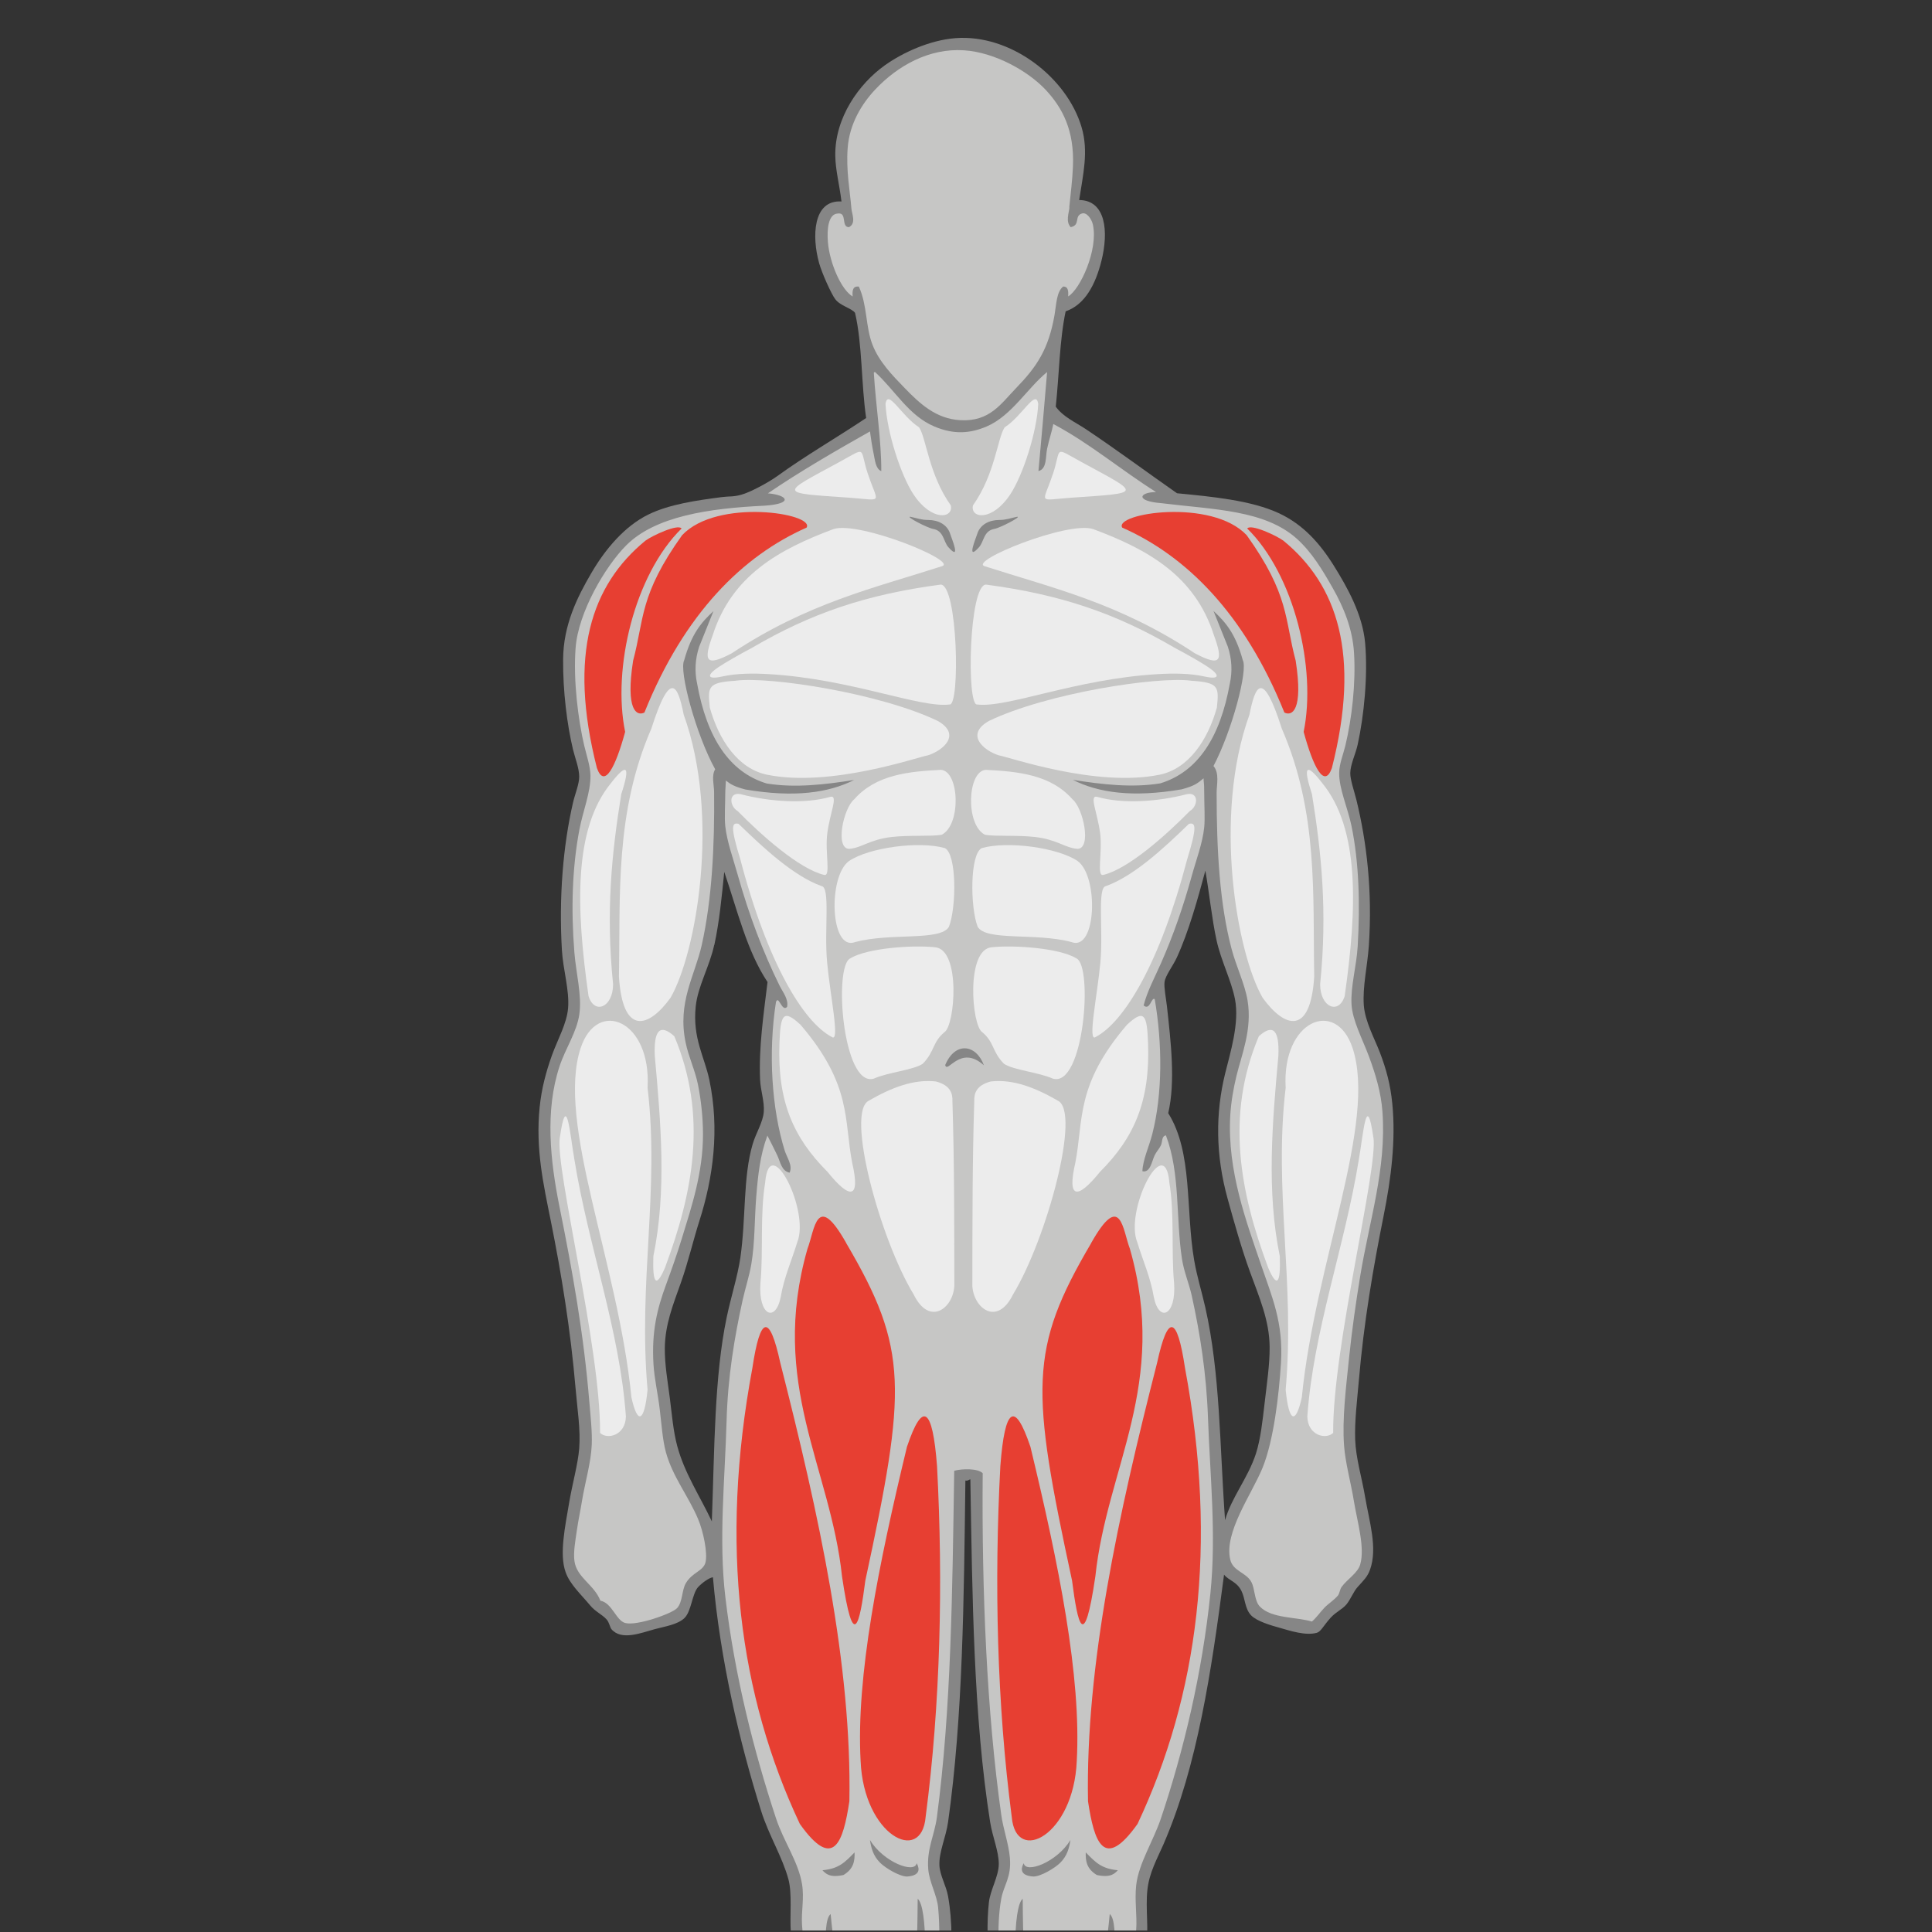 <?xml version="1.0" encoding="UTF-8"?>
<svg id="_ÎÓÈ_1" data-name=" ÎÓÈ 1" xmlns="http://www.w3.org/2000/svg" xmlns:xlink="http://www.w3.org/1999/xlink" version="1.1" viewBox="0 0 2834.6 2834.6">
  <rect x="0" y="0" width="2834.6" height="2834.6" fill="#333333" stroke="none"/>
  <defs>
    <style>
      .cls-1 {
        clip-path: url(#clippath);
      }

      .cls-2 {
        fill: none;
      }

      .cls-2, .cls-3, .cls-4, .cls-5, .cls-6 {
        stroke-width: 0px;
      }

      .cls-3 {
        fill: #e73f32;
      }

      .cls-3, .cls-4, .cls-5, .cls-6 {
        fill-rule: evenodd;
      }

      .cls-4 {
        fill: #ececec;
      }

      .cls-5 {
        fill: #868686;
      }

      .cls-6 {
        fill: #c6c6c5;
      }
    </style>
    <clipPath id="clippath">
      <rect class="cls-2" x="-1.7" y="2.1" width="2838.1" height="2830.3"/>
    </clipPath>
  </defs>
  <g class="cls-1">
    <g>
      <path class="cls-5" d="M1583.4,293.5c39.2.3,43.3,46.4,32.7,88.9-8.7,34.8-24.1,64.6-52.6,74.4-9,42.4-9.5,93.4-14.5,139.8,10.8,15.1,28.6,22.7,43.6,32.7,44.6,29.7,89.6,63.2,134.3,94.4,51,4.9,108.5,10.4,148.9,29,36.2,16.7,60.9,44.6,81.7,78.1,19.4,31.2,41.7,70.9,45.4,112.6,4.2,47.9-1.6,106.4-10.9,148.9-2.9,13.4-10.7,29.3-10.9,41.8-.2,9.7,5.8,26.5,9.1,39.9,14.8,60.6,23.7,132.9,18.1,214.2-2,28.9-9.4,59.9-7.3,87.1,1.9,23.7,15.6,48.1,23.6,69,9.3,24.4,15.4,46.9,18.1,74.4,5.5,54.4-1.9,111.5-12.7,165.2-15.2,75.7-29,155.8-36.3,241.4-2.5,28.9-6.4,60-5.4,87.1,1,27.1,9.9,56.1,14.5,83.5,6.1,36.1,18.7,75.2,7.3,107.1-3.8,10.4-8.8,15-18.2,25.4-6.3,7-9.9,17.5-16.3,25.4-6.1,7.4-15.6,11.1-23.6,20-10.3,11.5-14.1,20.2-20,21.8-16.7,4.6-39.6-3.1-54.4-7.3-13.4-3.7-33.4-9.6-41.8-18.1-9.7-10-8.6-24.7-14.5-36.3-6.9-13.6-18.2-14.7-25.4-23.6-18.6,142.1-39,280.7-88.9,395.7-9.1,20.9-21,41.6-23.6,67.2-2.9,27.8,2.4,56.2-1.8,85.3-1.8,12.5-7.6,25.6-7.3,38.1.5,22.4,12.2,46.9,18.2,70.8,16.6,66.7,32.3,145,32.7,228.7.5,110.9-30.3,210.8-58.1,305-19.3,65.4-39.6,142-52.6,219.6-5,29.9-14.3,63.4-9.1,90.8,4.4,23.1,23.3,47.1,39.9,69,12.7,16.7,22.4,28.3,39.9,41.8,6,4.6,12.6,13,18.1,14.5,28.7,8.1,64.3,16.3,63.5,43.6-.5,15.9-12,22.9-39.9,23.6-20.6.5-41.1,0-61.7,0-42.2,0-88.6,6.3-123.4,1.8-9.7-1.2-17.8-7.9-30.9-9.1-29.8-2.7-58.5,7.4-69-9.1-13.3-20.9,17.1-80.2,16.3-105.3-.4-14.5-7.6-29.2-7.3-43.6.6-22,11.3-45.1,14.5-69,15.5-115.8,10.5-276.2-10.9-386.6-8.7-45.1-26.1-87.1-29-136.1-6.2,10.5-5,22.7-7.3,34.5-6.3,33.4-17.2,66.8-23.6,101.7-20.2,111.1-24.5,268.1-7.3,386.6,1.8,12.4,4,22.3,7.3,34.5,2.7,10.1,6.8,22.7,7.3,32.7.7,15.3-7.2,29.6-7.3,43.6-.2,37.2,27.2,68.4,18.1,107.1-8.4,15.7-43.3,7.6-67.2,9.1-14.5.9-22.7,9.1-39.9,9.1h-118c-39.2,0-94.5,5.9-99.8-16.3-6.2-25.6,20.5-39.4,38.1-45.4,6.2-2.1,14.3-2.3,21.8-5.4,21.7-9,45.9-35.3,59.9-54.5,12.8-17.5,36.3-48.3,39.9-72.6,3.8-25.3-3.9-56.6-9.1-85.3-13.4-74.5-34.8-156.7-54.5-223.3-27.7-94.1-61.7-190.9-61.7-308.6s19.5-181,39.9-261.4c2.8-11.1,8.6-22.8,9.1-32.7.9-20.5-9.3-43-10.9-65.3-1.8-25.1,2.2-56.7-3.6-78.1-9.1-33.2-28.7-64.2-39.9-99.8-31.7-100.7-60.3-222.4-70.8-343.1-6.1.9-16.2,8.5-21.8,14.5-8.8,9.6-9.7,35.5-20,45.4-10.1,9.7-28.9,12.3-43.6,16.3-20.3,5.5-48.7,17.2-63.5,0-2.2-2.6-3.1-10-7.3-14.5-6.6-7.2-16.5-11.4-23.6-20-14.7-17.6-29.9-31.2-36.3-49-9.5-26.4-.9-66.3,5.4-103.5,4.7-27.4,12.7-55.5,14.5-78.1,2.2-27.3-2.8-58.3-5.4-88.9-7.2-84.5-20.6-166.9-36.3-245.1-10.7-53.2-22.6-105.7-16.3-167,2.8-27.5,9.4-51.8,18.1-76.2,8.2-22.7,21.8-46.4,23.6-69,2.1-26.5-7.4-56-9.1-85.3-4.5-77.4,1.7-152.9,16.3-216,3-13,9.1-27.2,9.1-38.1,0-12.5-6-27.2-9.1-39.9-8.7-36.5-14.9-85.4-14.5-132.5.4-50.2,20.5-90.8,41.8-127.1,19.9-34,48.2-68.1,83.5-85.3,30.5-14.9,70-20.6,107.1-25.4,12.2-1.6,16.5-.1,29.2-3.6,13-3.6,39.3-17.7,52.5-27.2,41-29.8,86.2-55.7,130.5-85.3-7.3-49.6-5.5-108.2-16.3-154.3-5-6.8-21.5-10.1-29-20-6.2-8.2-19.8-39-23.6-52.6-11.1-39.4-9.2-93.4,32.7-90.8-2.9-24.4-8.8-45.8-9.1-67.2-.7-56.2,35.2-105.8,72.6-132.5,26.5-18.9,66.2-37,103.5-39.9,81.1-6.4,163.7,57.4,185.3,130.7,10.5,35.5,2.2,69-3.6,107.1h0ZM1726.8,1404.5c-6,13-17,26.8-18.2,36.3-1,8.4,2.3,24.5,3.6,36.3,5.6,51.2,12.6,110,1.8,156.1,36.3,57.7,25.3,141.7,38.1,216,4,23.4,11.4,47.1,16.3,69,22,97.2,21.1,204.2,29,312.2,9.4-33.5,33.7-61.8,45.4-98,6.7-21,9.7-48.3,12.7-74.4,3-26.4,7.5-55.6,7.3-81.7-.3-39.4-15.5-73.4-29-110.7-12.4-34.2-22.9-71.6-32.7-107.1-17.7-64-17.9-125.2-3.6-183.4,7.2-29.5,21.3-73.8,14.5-108.9-5.4-27.9-20.5-56.3-27.2-87.1-6.6-30.1-11.1-72.5-16.3-101.7-11.1,41.4-24.4,89.3-41.7,127.1h0ZM1047.9,1386.3c-6.8,31.9-24.2,60.7-27.2,90.8-4.7,46.2,12.9,73.4,20,107.1,15.3,72.7,5.7,143.5-14.5,206.9-9.2,28.8-16.5,60.6-27.2,90.8-11.5,32.4-23.3,61.5-23.6,96.2-.2,23.7,4.1,48.4,7.3,72.6,3.1,24.4,5.1,49.3,10.9,70.8,10.8,40.4,34,74.7,50.8,110.7,4-108.3,3.6-212.2,21.8-299.5,6.3-30,16-60.1,20-87.1,8.5-58.9,3.7-118,18.1-167,4.6-15.8,15.1-32,16.3-47.2,1.2-15.2-4.8-31.8-5.4-47.2-2.1-48.1,5.2-96,10.9-143.4-30.1-44.9-44.4-105.7-63.5-161.6-3.7,37.4-7.2,73-14.5,107.1h0ZM1416.4,2172.3c-2.2,175.5-3.6,346.1-25.4,501-3.1,22.1-13.6,44.1-12.7,63.5.6,14.5,10,30,12.7,45.4,6.7,37.3,6.1,80.9,1.8,118-2.5,21.6-10.1,40.3-9.1,61.7,1.4,29.1,13.5,54.6,21.8,81.7,8.8,28.7,14.1,56.8,18.2,85.3-1.8-59.6,40.2-112.8,38.1-176.1-.8-23.1-9.5-46-10.9-69-1.9-30-3.3-63.3,0-92.6,2.1-18.7,14.4-38,14.5-56.3.1-18.6-9.3-40.1-12.7-61.7-24.5-155-26.1-331-29-502.8-2.5.6-3.5,2.6-7.3,1.8h0Z"/>
      <path class="cls-6" d="M1292.7,691.1c-8.2-3.6-9-16.6-10.9-25.4-2.3-10.9-4-22.3-5.4-32.7-47.6,26.8-105.6,60.4-149.7,90.8,28.8,2.5,38.2,15.1-4.5,18.1-83.2,3.9-161,15.8-203.3,58.1-30.7,30.7-70.5,98.3-74.4,150.7-3.6,48,3.9,106.1,12.7,143.4,3.4,14.4,8.8,29.6,9.1,43.6.4,24.9-11.2,52.6-16.3,79.9-10.6,56.1-12.3,116.8-7.3,179.7,2.5,31.2,11.2,62.5,7.3,90.8-3.7,26.1-20.4,50.1-29,76.2-21.6,65.1-13.8,138.5,0,206.9,18.9,93.8,35.4,185.5,43.6,285,1.7,20.8,4.4,43.9,3.6,63.5-1.1,26.5-10.1,56.1-14.5,83.5-2.2,13.6-5.3,27.8-7.3,41.8-2.2,15.2-5.4,32.5-3.6,45.4,3.4,24.3,28.9,34.5,38.1,58.1,17.1,3.2,22.9,29,36.3,32.7,17,4.7,69.1-13.9,76.2-21.8,8.3-9.1,6.8-26.1,12.7-36.3,9.3-16.3,25.8-17.8,29-30.9,3.3-13.5-3.1-45.2-10.9-63.5-14.4-34.2-37.2-61.7-47.2-98-4.9-17.9-6.3-40.3-9.1-63.5-2.6-21.8-7.8-44.2-9.1-65.3-3-48.6,5.5-81.7,18.1-116.2,8.6-23.4,16.6-46.1,23.6-69,14-45.7,31-96.1,30.9-152.5,0-24.1-2.7-49.7-7.3-72.6-4.2-21.2-13.8-40.8-18.1-61.7-12.5-59.4,13.4-98,23.6-143.4,15-66.9,19-145.8,18.1-225.1-.1-9.6-4.1-23.6,1.6-32.7-28.1-50.6-53.5-144.9-45.5-159.9,10.7-38.5,24.5-55.1,43-72.2-7.1,17.5-14.1,35-21.1,52.5-5.8,18-6.8,36-2.9,53.9,14.2,79,47,129.8,102,146.5,41.5,6.8,84.8,1.7,128.3-5.1-37.4,18.7-87.3,26.2-159.6,13.9-16.1-4.3-21.6-7.6-28.5-13.1-.1,6.1-.9,12.5-.9,18,0,16.7-1.4,36.3,0,49,2.6,23.1,11.8,48.2,18.1,70.8,16.8,59.9,37.6,114.6,61.7,163.4,4.8,9.6,13.2,19.5,10.9,30.9-7.7,8.1-12.2-17.8-16.3-7.3-11.8,75.6-6,157.5,12.7,217.8,3.2,10.5,12.2,22,7.3,32.7-11.9-2.3-13.6-15.8-18.1-25.4-4.6-9.7-10-20.1-14.5-29-10.7,28.6-13.8,58.2-16.3,88.9-2.7,33.1-1.9,68.7-7.3,99.8-3,17.5-8.9,35.5-12.7,52.6-12,54.5-21.8,112.4-23.6,177.9-2.4,85.7-11.8,173.4-1.8,257.8,13.6,114.9,41.9,226.5,74.4,324.9,11,33.4,32.7,63.5,38.1,96.2,3.5,21.3-1.3,39.7,0,59.9,1.4,21.2,5.4,42.7,9.1,61.7,3.8,19.6,12.4,37.8,10.9,56.3-8.5,9.9-16.2-11.2-18.2-1.8-42.6,139.7-51.9,297.9-10.9,446.6,32.5,117.8,69.7,227.2,90.8,355.8,3.2,19.6,7.9,40.3,7.3,58.1-.9,25.4-9.7,40.9-20,58.1-16.2,27.1-35.6,50.8-56.3,69-3.1,2.7-13.7,10.9-7.3,10.9,11-1,24,1.3,36.3,1.8,12,.4,26.3-3.2,34.5,3.6-13.4,6.8-32.2,5.6-50.8,7.3-42.2,3.7-87.6,1.2-98,32.7,16,6.5,33.7,3.6,50.8,3.6s36.5-.3,54.5,0c35.1.5,70.8,4.8,103.5,0,8.5-1.2,15.5-6.2,23.6-7.3,21.1-2.8,40.3,3.5,59.9-1.8,3.6-37.1-20.3-63.7-20-98,.2-14,8.1-28,7.3-43.6-.9-16.9-9.4-32.2-12.7-49-3.6-18.2-3.8-38.2-5.5-56.3-11.3-120.5-8.6-236.4,12.7-352.2,6.8-36.7,17.5-69.1,23.6-101.7,14.3-75.9,8-158.5-12.7-223.3-10.1-31.8-24-67.4-23.6-101.7.3-22.8,9.5-44.3,10.9-65.3,1.9-28.8,2.8-59.7,0-88.9-1.7-18.4-12.9-36.9-14.5-56.3-2.4-29.9,9.2-49.7,12.7-76.2,21.1-159,22.7-332.6,25.4-508.3,11.5-3.2,34.9-3.7,41.8,3.6-1.5,173.3,6.1,351.3,27.2,501,3,21.5,11,42.8,12.7,63.5,2.4,28.6-9,39.7-12.7,59.9-7.5,41.1-3.6,94.9,3.6,130.7,2.8,13.6,7.3,26.4,7.3,39.9,0,34.2-13.6,67.4-23.6,99.8-21.5,69.2-22,146.8-9.1,219.6,5.7,32.3,16.5,64.8,23.6,101.7,15.1,77.7,19.2,153.1,20,228.7.6,60.9-.8,123.1-9.1,176.1-2.6,17-11.2,33.2-12.7,50.8-1.6,17.9,7.3,31.9,7.3,49,0,14.6-7.2,32.2-10.9,47.2-3.9,15.7-9.6,30.9-9.1,49,18.8,8.4,39.6-1.9,63.5,1.8,7.3,1.1,14.1,6.2,21.8,7.3,31.6,4.6,70.2,0,105.3,0s54.7-.7,76.2-1.8c7.2-.4,18.2,3.4,23.6-3.6,4.4-11.2-9-16.3-16.3-20-25.3-12.7-78.5-10.7-108.9-14.5-7.3-.9-18.2,2.4-21.8-5.4,20.4-5,47.5-3.4,72.6-3.6-13.6-16.3-32.4-31.9-47.2-52.6-20.2-28.3-41.4-57-38.1-103.5,4.9-69.9,24.5-140,41.8-208.8,16.4-65.3,37-130.4,54.5-197.9,36.8-141.9,27-293.3-16.3-439.3-5.5-5.7-1.8,5.9-7.3,5.4-4.1,4.1-9.1-.1-12.7-1.8,5.3-34.5,17.1-68.3,20-108.9,1.5-20.7-2.5-42.8,0-65.3,3.6-31.9,25.1-64.7,36.3-98,33.4-99.6,60.6-213.2,72.6-330.4,8.8-86.4-.6-172.6-3.6-257.8-2.3-65.1-11.8-124.1-23.6-177.9-4.1-18.6-11.7-36-14.5-54.5-9.2-59.5-2.3-125.7-23.6-181.5-6.6,1.2-4.9,9.4-7.3,14.5-2.2,4.8-6.5,9.3-9.1,14.5-4.4,9-6.4,26.3-18.1,23.6.7-17.2,9.5-35.1,14.5-54.5,15.2-59,14.8-133.1,3.6-197.9-4.8-4.1-6.9,17.6-16.3,9.1,5.3-20.8,16.1-40.6,25.4-61.7,18.1-41,32.6-82.6,45.4-128.9,6.4-23.3,15.7-47.2,18.1-70.8,1.3-12.6,0-33,0-50.8s-1-14-.9-21c-9,7.5-13.3,11.1-32.2,16.2-72.4,12.4-122.3,4.9-159.6-13.9,43.5,6.8,86.8,11.9,128.3,5.1,55.1-16.8,87.8-67.5,102-146.5,3.9-18,2.9-36-2.9-53.9-7.1-17.5-14.1-35-21.1-52.5,18.5,17.1,32.3,33.7,43,72.2,7.8,14.6-15.9,103.8-43,155.3,9,10.6,4.6,27.3,4.6,39.1,0,86,4.6,163.4,21.8,228.7,7,26.7,19.5,51.6,23.6,76.2,7,42.3-8.7,79.4-16.3,110.7-4.5,18.6-7.9,38.1-9.1,58.1-4.7,81.4,24.4,157.8,45.4,219.6,15.8,46.5,32.7,83.9,29,143.4-2.9,46.3-10.5,113.6-27.2,154.3-15.7,38.3-56.7,94.4-47.2,134.3,4.1,17.2,23.2,18.5,30.9,32.7,5.6,10.4,4.2,27.6,12.7,36.3,17.2,17.5,52.4,14.8,76.2,21.8,6.7-5.7,11.5-13,18.1-20,6.4-6.7,14.2-11.2,20-18.1,2.6-3.2,2.9-9.3,5.5-12.7,8.3-11.4,23.6-20.4,27.2-32.7,7.3-24.9-4.1-62.3-9.1-92.6-4.6-28.2-12.6-56.4-14.5-81.7-3-39.7,2.9-85.8,7.3-128.9,4.1-40.1,10-81.1,16.3-119.8,13.3-81.2,38.8-158,32.7-241.4-2-28-10-54.9-20-81.7-9.4-25.2-24.1-52.3-25.4-76.2-1.4-26.3,7.4-56,9.1-85.3,3.6-61.9,1.9-122.8-9.1-176.1-5.5-26.7-18.4-54.5-18.1-78.1.1-12.8,5.8-26.4,9.1-39.9,9.4-39.4,15.5-90.5,12.7-136.1-2.2-35.2-15.1-66.5-30.9-94.4-15.8-28-31.2-53.2-52.6-72.6-47.4-42.9-122.3-43-199.7-52.6-37.6-3-32.5-15.9-7.3-16.3-51.3-32.2-96.2-70.8-150.7-99.8-2,10.7-6.3,23.2-9.1,36.3-2.4,11.1,0,29.8-12.7,32.7,4.4-48.3,8.7-96.6,12.7-145.2-28.4,22.8-52.2,64.4-88.9,79.9-24.1,10.2-47.7,12.1-76.4,0-37.7-15.9-57.3-52.5-87.1-79.9-1.1.1-2.2.3-1.8,1.8,2.9,47.3,11.1,99,10.9,143.4h0ZM1386.8,1562.6c14.3-34.4,45.1-31.1,56.8.4-34.8-31.2-53.5,13.3-56.8-.4h0ZM1335.7,758.2c9.4,2,16.4,4.7,26,4.7,14.9,0,28.4,6.7,32.6,21,1.2,4.3,16.8,40.9-2.8,19-7.5-8.4-6.6-24.1-22.5-26.9-8.6-1.5-41.3-18.6-33.2-17.8h0ZM1492.2,758.2c-9.4,2-16.4,4.7-26,4.7-14.9,0-28.4,6.7-32.6,21-1.2,4.3-16.8,40.9,2.8,19,7.5-8.4,6.6-24.1,22.5-26.9,8.6-1.5,41.3-18.6,33.2-17.8h0ZM1276.4,2699.7c20,32.7,65.7,49.7,68.5,34,1.8,3.2,9.9,18-14.2,19.5-10.9,0-31.6-12.4-39.4-20.2-10.6-10.6-13.1-22.1-14.9-33.2h0ZM1253.8,2717.8c-14.5,14.9-23.1,23.9-47.1,26.2,4.8,5,10.4,11.3,30.8,7,15.2-9.1,16.7-20.9,16.3-33.2h0ZM1218.7,2808.2c4,40.2,8.6,90.5,30.4,109.6,7.8,8.2,23.4,11.6,42.6,16.5-17.7,7.3-42.4,3.2-61.3-8.8-16.8-10.8-26.4-106.2-11.7-117.2h0ZM1346.4,2785.9c-.3,21.3.2,98.5-9,117.6-4.4,9.2-17.1,17.6-27.3,20.8,17.7,7.3,15.4,8,34.2-4,16.8-10.8,16.8-123.4,2.1-134.4h0ZM1570.5,2699.7c-20,32.7-65.7,49.7-68.5,34-1.8,3.2-9.9,18,14.2,19.5,10.9,0,31.6-12.4,39.4-20.2,10.6-10.6,13.1-22.1,14.9-33.2h0ZM1593,2717.8c14.5,14.9,23.1,23.9,47.1,26.2-4.8,5-10.4,11.3-30.8,7-15.2-9.1-16.7-20.9-16.3-33.2h0ZM1628.2,2808.2c-4,40.2-8.6,90.5-30.4,109.6-7.8,8.2-23.4,11.6-42.6,16.5,17.7,7.3,42.4,3.2,61.3-8.8,16.8-10.8,26.4-106.2,11.7-117.2h0ZM1500.5,2785.9c.3,21.3-.2,98.5,9,117.6,4.4,9.2,17.1,17.6,27.3,20.8-17.7,7.3-15.4,8-34.2-4-16.8-10.8-16.8-123.4-2.1-134.4h0ZM1568.8,304.4c2-20.8,4.6-39.7,5.4-59.9,2.3-53-15.2-86.1-39.9-112.6-26-27.8-74.8-55.1-119.8-58.1-51.1-3.4-97.5,22.4-130.9,58.1-19.2,20.6-37.3,49.8-39.9,85.3-2.5,32.8,3.3,62.3,5.5,88.9.6,7.8,7.4,21.4-3.6,27.2-12,0-2.1-22.1-16.4-20-13.9.6-16.1,22.8-14.5,41.8,2.5,30.9,19.6,70.1,36.3,79.9-.7-8.6.1-15.6,9.1-14.5,12.6,27.5,9.6,58.6,20,85.3,9.6,24.8,29.2,45,47.2,63.5,22.2,22.9,45.9,45.2,81.7,47.2,43.2,2.4,59.6-24.2,81.9-47.2,30.2-31.2,47.5-56.7,56.3-107.1,2.7-15.6,2.9-34.3,12.7-41.8,7.4-.1,7.8,6.7,7.3,14.5,17.4-10,44.4-68.3,36.3-105.3-1.8-8.2-9.1-18.8-16.3-16.3-11.6,3.9-1.5,16.9-16.3,20-7.6-8.3-2.7-20.2-1.8-29h0Z"/>
      <path class="cls-3" d="M1183.4,774.1c-93.1,41.1-179.3,125.5-237.9,271.3-11.2,5.8-28-2.9-16.6-76.1,16.4-61.1,9-96.2,71.9-184.1,51.6-54.7,195.1-32,182.6-11.1h0Z"/>
      <path class="cls-3" d="M1000,775.4c-69.1,67.9-101.9,205.4-82.8,298.4-14.1,51.7-30.4,83.9-41.4,53.1-42.5-167-8.1-268.6,71.1-333.6,9.8-7.3,47.8-25.1,53.1-17.9h0Z"/>
      <path class="cls-4" d="M1003.1,1048.4c-8.4-42.2-19.2-68.1-47.5,20.8-53.6,123.3-45.3,244.2-47.5,363.5,5.4,87.3,43.5,75.8,75.7,31.2,37.5-64.8,73.5-265.5,19.3-415.4h0Z"/>
      <path class="cls-4" d="M896.7,1148.6c23.4-30.2,28.3-24.6,14.8,16.6-14,86.6-22.8,172.4-12,278.8,0,34.2-27.4,45.1-36,17.5-18.4-129-22.3-245.6,33.2-312.9h0Z"/>
      <path class="cls-4" d="M852,1537.5c24.3-73.3,103.9-40.6,98.1,58.5,17.9,150.8-14,284.8,0,443-4.7,48-14.8,51.7-23.7,11.1-19.6-198.1-110.6-403.4-74.4-512.7h0Z"/>
      <path class="cls-4" d="M821.4,1669c10-69.6,14.6-6.5,21.2,31.4,20.6,128.2,66.9,252,75.7,377.9-.6,27.9-27.4,34.3-37.9,24,.9-126-66-387.3-59.1-433.4h0Z"/>
      <path class="cls-4" d="M989.4,1520.4c-20.9-18.8-30.4-9.2-28.7,28.7,8.9,99,17.6,197.9-2.1,294-1.4,41,4.3,46.7,17,17,41.4-110.9,63-223,13.8-339.6h0Z"/>
      <path class="cls-3" d="M1646.5,774.1c93.1,41.1,179.3,125.5,237.9,271.3,11.2,5.8,28-2.9,16.6-76.1-16.4-61.1-9-96.2-71.9-184.1-51.6-54.7-195.1-32-182.6-11.1h0Z"/>
      <path class="cls-3" d="M1829.9,775.4c69.1,67.9,101.9,205.4,82.8,298.4,14.1,51.7,30.4,83.9,41.4,53.1,42.5-167,8.1-268.6-71.1-333.6-9.8-7.3-47.8-25.1-53.1-17.9h0Z"/>
      <path class="cls-4" d="M1833.2,1048.4c8.4-42.2,19.2-68.1,47.5,20.8,53.6,123.3,45.3,244.2,47.5,363.5-5.4,87.3-43.5,75.8-75.7,31.2-37.5-64.8-73.5-265.5-19.3-415.4h0Z"/>
      <path class="cls-4" d="M1939.7,1148.6c-23.4-30.2-28.3-24.6-14.8,16.6,14,86.6,22.8,172.4,12,278.8,0,34.2,27.4,45.1,36,17.5,18.4-129,22.3-245.6-33.2-312.9h0Z"/>
      <path class="cls-4" d="M1984.4,1537.5c-24.3-73.3-103.9-40.6-98.1,58.5-17.9,150.8,14,284.8,0,443,4.7,48,14.8,51.7,23.7,11.1,19.6-198.1,110.6-403.4,74.4-512.7h0Z"/>
      <path class="cls-4" d="M2015,1669c-10-69.6-14.6-6.5-21.2,31.4-20.6,128.2-66.9,252-75.7,377.9.6,27.9,27.4,34.3,37.9,24-.9-126,66-387.3,59.1-433.4h0Z"/>
      <path class="cls-4" d="M1846.9,1520.4c20.9-18.8,30.4-9.2,28.7,28.7-8.9,99-17.6,197.9,2.1,294,1.4,41-4.3,46.7-17,17-41.4-110.9-63-223-13.8-339.6h0Z"/>
      <path class="cls-4" d="M1273.7,696.2c14.8,44.2,23.1,37.6-27.8,34-105.2-7.3-101.6-4.9-14.1-52.5,41.5-22.6,28.5-21.4,41.8,18.5h0Z"/>
      <path class="cls-4" d="M1299.2,592.4c2,41.5,22.3,104.2,40.7,132.4,26.9,41.1,59.4,35.8,55.1,16.7-32.4-45.7-35.9-98.5-46.5-114.5-25.8-16.5-45.9-57.2-49.2-34.6h0Z"/>
      <path class="cls-4" d="M1223,776.2c37.4-12,182.9,47,159.1,54.5-100,32.2-197.1,53.9-308.5,127.8-38.6,20.4-41.7,11.1-27.9-26.6,27.8-87,96.3-125.5,177.3-155.7h0Z"/>
      <path class="cls-4" d="M1104.2,950c-20.9,11.1-39.3,21.6-49.9,28.7-18.3,12.3-16.7,18.7,5,13.9,22.3-4.9,46.3-4.9,69-3.5,120.9,7.1,221.1,50.1,265,44.5,15.5,2,12-175.4-13.1-175.9-110.3,14.6-191,42.6-275.9,92.2h0Z"/>
      <path class="cls-4" d="M1080,998.7c-41.5,2.6-41.8,8.5-38.6,39.4,13.2,47.4,41.3,89.9,84.3,98.6,92.8,18.8,219.7-25.7,236.1-28.6,22-7.2,49.2-30.2,14.2-50.3-85.8-41.1-246.8-65.4-296-59.2h0Z"/>
      <path class="cls-4" d="M1253.5,1172.5c-16.2,13.1-28.7,72.9-7.5,72.9,18.2-1.3,29.8-13.7,62.4-17.4,27-3,56.3-.5,73.1-3.2,29-14.3,26.2-93.2-.9-95.3-47.4,2.4-95.3,7-127.1,43h0Z"/>
      <path class="cls-4" d="M1245.6,1263.3c29.5-19.9,103-29.7,140.6-19,17.6,8.4,17.2,86.7,6.1,115.4-12.4,21.5-85.4,8.4-137.7,22.5-36.7,14.1-40.1-96.3-9-118.9h0Z"/>
      <path class="cls-4" d="M1247.6,1406c25.1-15.1,91.7-19.7,124.1-16.2,38.4,2.9,29.5,115.4,13.8,124.7-17.8,15.1-13.8,27.8-31.6,46.2-14,9.4-50.7,12.4-72,21.9-45.6,13-59.1-166-34.3-176.5h0Z"/>
      <path class="cls-4" d="M1275,1614.7c32.7-18.8,65.4-31.7,98.1-28,21.3,5.6,24.7,17.5,24.3,29,2.9,92.3,2.6,181.4,2.8,271.1-1.9,32.7-36.5,59.8-59.8,12.2-49.2-81-100.3-268.6-65.4-284.2h0Z"/>
      <path class="cls-4" d="M1544.5,696.2c-14.8,44.2-23.1,37.6,27.8,34,105.2-7.3,101.6-4.9,14.1-52.5-41.5-22.6-28.5-21.4-41.8,18.5h0Z"/>
      <path class="cls-4" d="M1523.3,592.4c-2,41.5-22.3,104.2-40.7,132.4-26.9,41.1-59.4,35.8-55.1,16.7,32.4-45.7,35.9-98.5,46.5-114.5,25.8-16.5,45.9-57.2,49.2-34.6h0Z"/>
      <path class="cls-4" d="M1603.7,776.2c-37.4-12-182.9,47-159.1,54.5,100,32.2,197.1,53.9,308.5,127.8,38.6,20.4,41.7,11.1,27.9-26.6-27.8-87-96.3-125.5-177.3-155.7h0Z"/>
      <path class="cls-4" d="M1722.6,950c20.9,11.1,39.3,21.6,49.9,28.7,18.3,12.3,16.7,18.7-5,13.9-22.3-4.9-46.3-4.9-69-3.5-120.9,7.1-221.1,50.1-265,44.5-15.5,2-12-175.4,13.1-175.9,110.3,14.6,191,42.6,275.9,92.2h0Z"/>
      <path class="cls-4" d="M1746.8,998.7c41.5,2.6,41.8,8.5,38.6,39.4-13.2,47.4-41.3,89.9-84.3,98.6-92.8,18.8-219.7-25.7-236.1-28.6-22-7.2-49.2-30.2-14.2-50.3,85.8-41.1,246.8-65.4,296-59.2h0Z"/>
      <path class="cls-4" d="M1573.3,1172.5c16.2,13.1,28.7,72.9,7.5,72.9-18.2-1.3-29.8-13.7-62.4-17.4-27-3-56.3-.5-73.1-3.2-29-14.3-26.2-93.2.9-95.3,47.4,2.4,95.3,7,127.1,43h0Z"/>
      <path class="cls-4" d="M1581.1,1263.3c-29.5-19.9-103-29.7-140.6-19-17.6,8.4-17.2,86.7-6.1,115.4,12.4,21.5,85.4,8.4,137.7,22.5,36.7,14.1,40.1-96.3,9-118.9h0Z"/>
      <path class="cls-4" d="M1579.2,1406c-25.1-15.1-91.7-19.7-124.1-16.2-38.4,2.9-29.5,115.4-13.8,124.7,17.8,15.1,13.8,27.8,31.6,46.2,14,9.4,50.7,12.4,72,21.9,45.6,13,59.1-166,34.3-176.5h0Z"/>
      <path class="cls-4" d="M1551.8,1614.7c-32.7-18.8-65.4-31.7-98.1-28-21.3,5.6-24.7,17.5-24.3,29-2.9,92.3-2.6,181.4-2.8,271.1,1.9,32.7,36.5,59.8,59.8,12.2,49.2-81,100.3-268.6,65.4-284.2h0Z"/>
      <path class="cls-4" d="M1086.5,1165.2c-17.9-3.6-16.4,17.7-4.3,24.7,34.8,35.4,90.2,84.9,126.8,93.7,10.5,3.1,1.1-32.9,4.8-61.1,3.9-30,16.6-56.5,4.4-53.4-36.8,10.7-88.9,7.3-131.6-3.9h0Z"/>
      <path class="cls-4" d="M1083.8,1208.9c37.3,36.2,80.9,76.5,121.4,91.1,13.4,1.6,3.9,63.2,8.3,111.6,4.4,48.5,19.4,119,6.9,109.8-41.9-22-94.4-108.6-134.2-260.6-14.7-47.8-12.8-54.7-2.4-52h0Z"/>
      <path class="cls-4" d="M1174.6,1503.6c-25.6-23.9-29.5-14.9-31,26.7-3.2,85.4,20.3,138.8,70.5,189,33.5,41.6,48.4,39.5,36.3-12.8-12.4-63.2,0-114.3-75.8-202.9h0Z"/>
      <path class="cls-4" d="M1741.4,1165.2c17.9-3.6,16.4,17.7,4.3,24.7-34.8,35.4-90.2,84.9-126.8,93.7-10.5,3.1-1.1-32.9-4.8-61.1-3.9-30-16.6-56.5-4.4-53.4,36.8,10.7,88.9,7.3,131.6-3.9h0Z"/>
      <path class="cls-4" d="M1744.2,1208.9c-37.3,36.2-80.9,76.5-121.4,91.1-13.4,1.6-3.9,63.2-8.3,111.6-4.4,48.5-19.4,119-6.9,109.8,41.9-22,94.4-108.6,134.2-260.6,14.7-47.8,12.8-54.7,2.4-52h0Z"/>
      <path class="cls-4" d="M1653.4,1503.6c25.6-23.9,29.5-14.9,31,26.7,3.2,85.4-20.3,138.8-70.5,189-33.5,41.6-48.4,39.5-36.3-12.8,12.4-63.2,0-114.3,75.8-202.9h0Z"/>
      <path class="cls-4" d="M1122.7,1734.1c6.9-74.4,65.9,42.6,47,88.5-8.1,26.7-19.5,51.8-24.2,80.2-7.7,38.6-33.2,27.4-29.8-20.5,4.4-45.5-.9-101.6,7.1-148.2h0Z"/>
      <path class="cls-3" d="M1241.6,1824c91.5,155.5,88.6,213.8,28,495-8.3,64.5-17.6,106.7-34.2-6.2-16.9-160.2-107.4-282-50.7-480.5,10.7-27.6,13.1-86.3,57-8.3h0Z"/>
      <path class="cls-3" d="M1103.9,2007c11.6-77.2,25.2-79.7,40.9-7.6,57,223.7,105.1,443.9,101.4,643.3-9,59.7-23.1,103.2-72.7,33.3-88.6-188.4-118.3-408-69.6-669h0Z"/>
      <path class="cls-3" d="M1330.9,2122.1c22.7-67.1,37.3-57.5,43.9,28.8,9.1,171.5,5,349.1-16.7,514.7-6,71.1-90.8,27.2-95.4-81.7-6.9-124.3,26.4-288.8,68.1-461.7h0Z"/>
      <path class="cls-4" d="M1186.4,3002.3c21.8-103.3,76.5-42.9,102.3,116.9,26.3,156.4-34.9,325,43.6,649.8,11.1,39.1-3.9,51.5-13.4,55.2-13.9,5.4-33.4-14.1-36.1-29.4-52-300.3-185.4-509.3-96.3-792.5h0Z"/>
      <path class="cls-4" d="M1326.1,2996.8c-5.5-70.5,25.8-76.6,44.1,31.3,56.6,197.5,2.6,268.6-14.7,393.7-6.1,68.7-25.1,66.8-22.1-23.9-2.5-133.7,19-250.8-7.4-401h0Z"/>
      <path class="cls-4" d="M1715.6,1734.1c-6.9-74.4-65.9,42.6-47,88.5,8.1,26.7,19.5,51.8,24.2,80.2,7.7,38.6,33.2,27.4,29.8-20.5-4.4-45.5.9-101.6-7.1-148.2h0Z"/>
      <path class="cls-3" d="M1600.9,1824c-91.5,155.5-88.6,213.8-28,495,8.3,64.5,17.6,106.7,34.2-6.2,16.9-160.2,107.4-282,50.7-480.5-10.7-27.6-13.1-86.3-57-8.3h0Z"/>
      <path class="cls-3" d="M1738.6,2007c-11.6-77.2-25.2-79.7-40.9-7.6-57.1,223.7-105.1,443.9-101.4,643.3,9,59.7,23.1,103.2,72.7,33.3,88.6-188.4,118.3-408,69.6-669h0Z"/>
      <path class="cls-3" d="M1511.6,2122.1c-22.7-67.1-37.3-57.5-43.9,28.8-9.1,171.5-5,349.1,16.7,514.7,6,71.1,90.8,27.2,95.4-81.7,6.9-124.3-26.4-288.8-68.1-461.7h0Z"/>
      <path class="cls-4" d="M1656.1,3002.3c-21.8-103.3-76.5-42.9-102.3,116.9-26.3,156.4,34.9,325-43.6,649.8-11.1,39.1,3.9,51.5,13.4,55.2,13.9,5.4,33.4-14.1,36.1-29.4,52-300.3,185.4-509.3,96.3-792.5h0Z"/>
      <path class="cls-4" d="M1522.9,2996.8c5.5-70.5-25.8-76.6-44.1,31.3-56.6,197.5-2.6,268.6,14.7,393.7,6.1,68.7,25.1,66.8,22.1-23.9,2.5-133.7-19-250.8,7.4-401h0Z"/>
    </g>
  </g>
</svg>